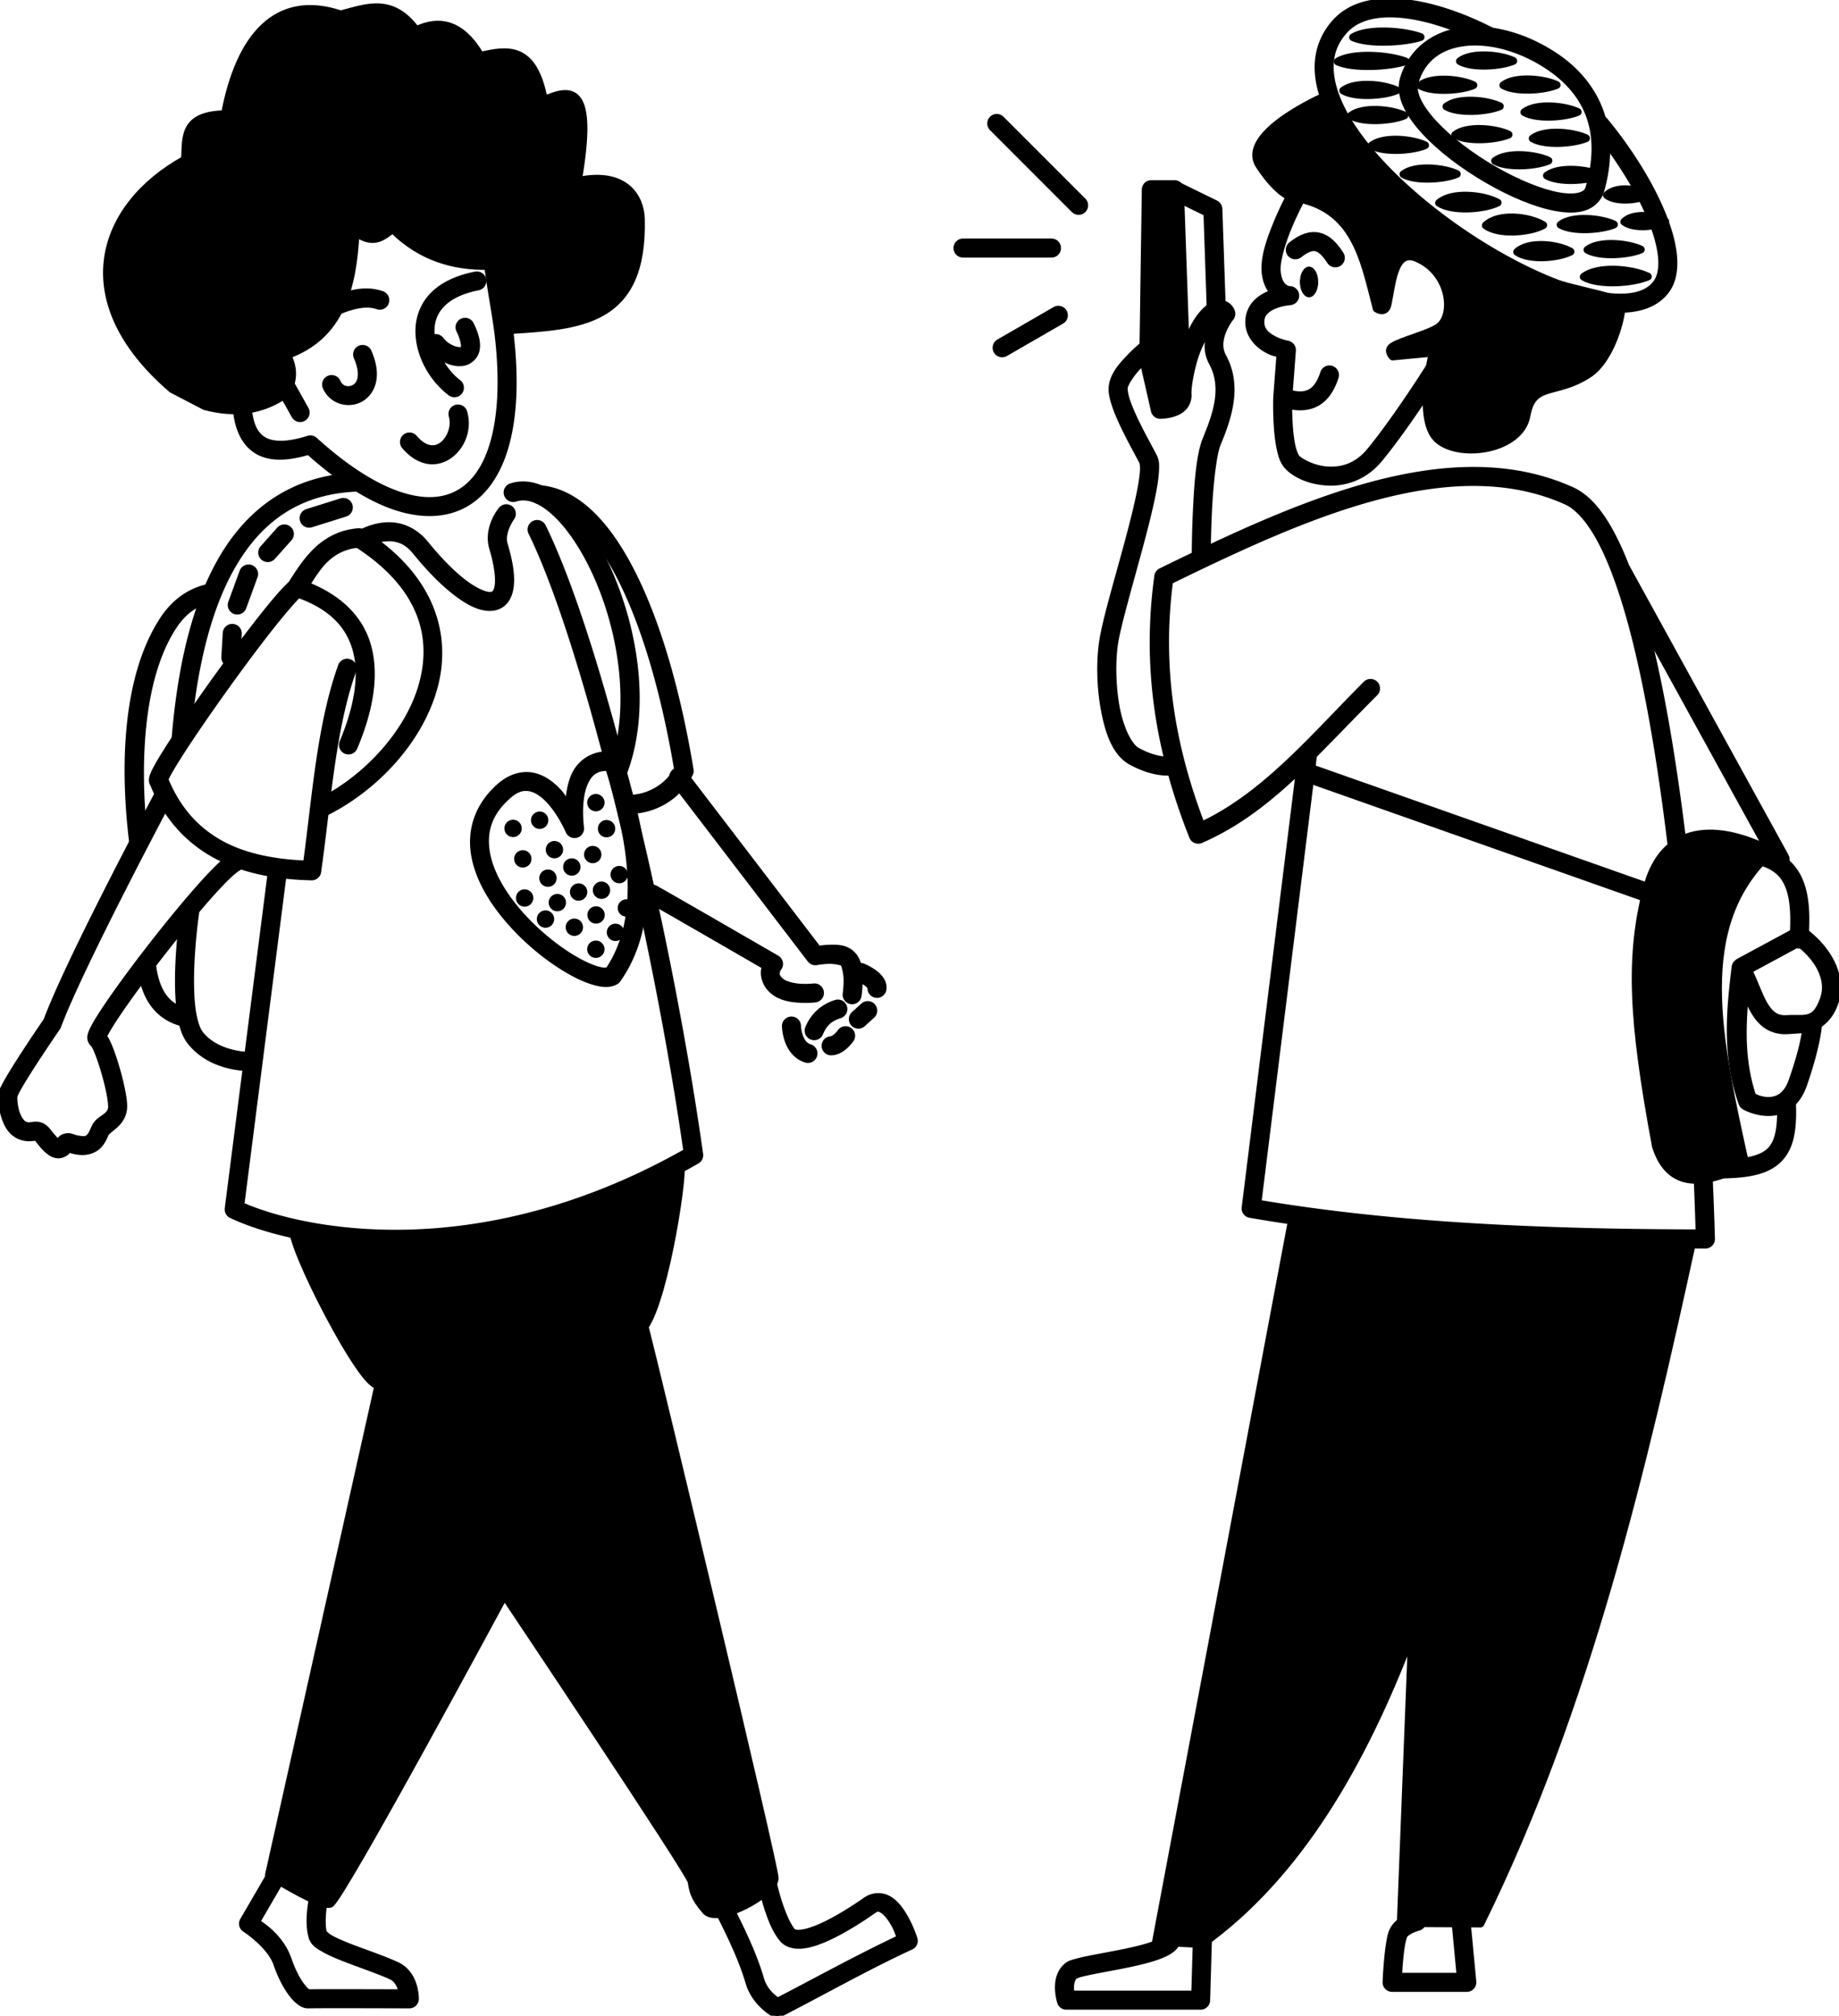 <?xml version="1.0" encoding="UTF-8" standalone="no"?>
<!-- Created with Inkscape (http://www.inkscape.org/) -->

<svg width="100%" height="100%"
    viewBox="0 0 639.692 701.005"
    version="1.1" id="svg5"
    xml:space="preserve"
    xmlns="http://www.w3.org/2000/svg"
    xmlns:svg="http://www.w3.org/2000/svg">
    <defs id="defs2" />
    <g id="layer1"
        transform="translate(-1556.18,-2587.044)">
        <g id="notion-traveler-vlogging"
            transform="matrix(2,0,0,2,-394.087,-88.124)"
            style="stroke-width:0.5">
            <title id="title94602">
                notion-traveler-vlogging
            </title>
            <g id="g41367"
                transform="matrix(1.265,0,0,1.265,695.853,591.692)"
                style="stroke-width:0.5">
                <path
                    d="m 246.202,611.568 c 0.185,-2.877 -0.426,-6.141 5.49,-6.235 1.988,-10.633 7.121,-16.68 15.933,-13.724 3.593,-0.941 7.03,-2.367 10.367,2.165 3.206,-1.518 6.21,-0.936 8.842,3.526 3.693,-0.844 7.33,-1.484 8.721,6.091 3.895,-1.741 6.939,-1.951 4.68,11.103 6.579,-1.385 8.594,2.389 8.665,5.225 0.357,14.29 -8.371,14.688 -18.238,15.317 l -2.547,-8.838 c -4.938,0.128 -9.479,-1.203 -13.338,-5.036 -1.347,0.893 -2.463,2.264 -5.105,0.46 -0.389,7.537 -2.049,14.18 -9.403,16.825 1.001,1.92 0.866,3.706 -0.213,5.38 -3.286,2.312 -7.018,2.743 -11.111,1.649 l -4.503,-2.339 c -14.288,-12.239 -9.852,-25.17 1.761,-31.569 z"
                    id="path41167"
                    stroke-width="1.058"
                    stroke-linecap="round"
                    stroke-linejoin="round"
                    stroke="black" />
                <path
                    d="m 288.504,624.906 a 1.058,1.058 0 0 0 -0.918,1.182 c 0.473,3.731 1.175,7.103 1.5,10.053 0.645,5.846 0.372,10.598 -0.611,14.135 -0.983,3.537 -2.637,5.82 -4.754,6.99 -2.117,1.17 -4.808,1.306 -8.127,0.168 -3.319,-1.138 -7.203,-3.574 -11.436,-7.422 a 1.058,1.058 0 0 0 -1.035,-0.225 c -2.592,0.827 -4.578,0.888 -5.797,0.281 -1.219,-0.607 -2.032,-1.901 -2.203,-4.689 a 1.058,1.058 0 0 0 -1.121,-0.99 1.058,1.058 0 0 0 -0.992,1.121 c 0.196,3.2 1.355,5.448 3.375,6.453 1.87,0.93 4.203,0.706 6.789,-0.041 4.207,3.751 8.151,6.285 11.732,7.514 3.71,1.273 7.107,1.193 9.838,-0.316 2.731,-1.51 4.684,-4.371 5.77,-8.277 1.086,-3.906 1.343,-8.898 0.678,-14.932 -0.342,-3.102 -1.046,-6.46 -1.506,-10.088 a 1.058,1.058 0 0 0 -1.182,-0.916 z"
                    id="path41169"
                    stroke-width="0.5"
                    stroke-linecap="round"
                    stroke-linejoin="round"
                    stroke="black" />
                <path
                    d="m 286.131,627.219 c -2.769,0.542 -4.773,1.59 -6.088,3 -1.315,1.41 -1.888,3.159 -1.9,4.875 -0.025,3.432 1.956,6.788 4.471,8.684 a 1.058,1.058 0 0 0 1.482,-0.207 1.058,1.058 0 0 0 -0.209,-1.482 c -1.945,-1.466 -3.646,-4.425 -3.627,-6.979 0.009,-1.277 0.39,-2.437 1.33,-3.445 0.94,-1.008 2.492,-1.886 4.947,-2.367 a 1.058,1.058 0 0 0 0.836,-1.242 1.058,1.058 0 0 0 -1.242,-0.836 z"
                    id="path41171"
                    stroke-width="0.5"
                    stroke-linecap="round"
                    stroke-linejoin="round"
                    stroke="black" />
                <path
                    d="m 271.064,629.535 c -2.297,0.021 -4.638,1.104 -6.893,2.229 a 1.058,1.058 0 0 0 -0.475,1.42 1.058,1.058 0 0 0 1.42,0.475 c 2.923,-1.458 5.581,-2.446 7.518,-1.758 a 1.058,1.058 0 0 0 1.352,-0.643 1.058,1.058 0 0 0 -0.643,-1.352 c -0.752,-0.267 -1.514,-0.378 -2.279,-0.371 z"
                    id="path41173"
                    stroke-width="0.5"
                    stroke-linecap="round"
                    stroke-linejoin="round"
                    stroke="black" />
                <path
                    d="m 270.209,637.391 a 1.058,1.058 0 0 0 -0.545,1.395 c 0.565,1.293 0.632,2.234 0.506,2.85 -0.126,0.615 -0.413,0.938 -0.764,1.135 -0.701,0.394 -1.667,0.226 -2.064,-0.691 a 1.058,1.058 0 0 0 -1.391,-0.551 1.058,1.058 0 0 0 -0.551,1.393 c 0.883,2.038 3.305,2.673 5.043,1.695 0.869,-0.489 1.563,-1.395 1.801,-2.557 0.238,-1.161 0.05,-2.543 -0.641,-4.123 a 1.058,1.058 0 0 0 -1.395,-0.545 z"
                    id="path41175"
                    stroke-width="0.5"
                    stroke-linecap="round"
                    stroke-linejoin="round"
                    stroke="black" />
                <path
                    d="m 284.252,633.68 a 1.058,1.058 0 0 0 -0.486,1.416 c 0.593,1.211 0.673,1.986 0.623,2.262 -0.05,0.275 9.8e-4,0.191 -0.23,0.232 -0.231,0.042 -0.75,-0.025 -1.27,-0.271 -0.52,-0.246 -1.037,-0.65 -1.369,-1.09 a 1.058,1.058 0 0 0 -1.482,-0.207 1.058,1.058 0 0 0 -0.207,1.482 c 0.576,0.764 1.34,1.341 2.152,1.727 0.812,0.385 1.675,0.6 2.551,0.441 0.876,-0.158 1.757,-0.924 1.939,-1.939 0.182,-1.015 -0.105,-2.139 -0.805,-3.568 a 1.058,1.058 0 0 0 -1.416,-0.484 z"
                    id="path41177"
                    stroke-width="0.5"
                    stroke-linecap="round"
                    stroke-linejoin="round"
                    stroke="black" />
                <path
                    d="m 283.443,645.533 a 1.058,1.058 0 0 0 -0.715,1.316 c 0.396,1.334 -0.225,2.999 -1.193,3.758 -0.484,0.379 -0.996,0.545 -1.572,0.465 -0.576,-0.08 -1.287,-0.427 -2.084,-1.361 a 1.058,1.058 0 0 0 -1.492,-0.117 1.058,1.058 0 0 0 -0.117,1.492 c 1.042,1.22 2.216,1.919 3.402,2.084 1.186,0.165 2.313,-0.225 3.17,-0.896 1.714,-1.343 2.589,-3.759 1.916,-6.027 a 1.058,1.058 0 0 0 -1.314,-0.713 z"
                    id="path41179"
                    stroke-width="0.5"
                    stroke-linecap="round"
                    stroke-linejoin="round"
                    stroke="black" />
                <path
                    d="m 259.223,641.316 a 1.058,1.058 0 0 0 -0.406,1.439 l 2.299,4.107 a 1.058,1.058 0 0 0 1.439,0.406 1.058,1.058 0 0 0 0.406,-1.439 l -2.299,-4.107 a 1.058,1.058 0 0 0 -1.439,-0.406 z"
                    id="path41181"
                    stroke-width="0.5"
                    stroke-linecap="round"
                    stroke-linejoin="round"
                    stroke="black" />
                <path
                    d="m 291.047,659.432 a 1.058,1.058 0 0 0 -1.486,0.172 c 0,0 -2.135,2.507 -1.266,5.422 0.77,2.584 0.904,4.399 0.705,5.316 -0.099,0.459 -0.25,0.663 -0.373,0.764 -0.123,0.1 -0.267,0.163 -0.604,0.143 -0.673,-0.04 -1.972,-0.597 -3.488,-1.777 -1.516,-1.18 -3.275,-2.938 -5.109,-5.201 -1.471,-1.815 -3.315,-2.547 -4.975,-2.596 -1.66,-0.048 -3.123,0.505 -4.17,1.031 a 1.058,1.058 0 0 0 -0.471,1.42 1.058,1.058 0 0 0 1.422,0.471 c 0.856,-0.43 2.018,-0.838 3.156,-0.805 1.139,0.033 2.267,0.422 3.393,1.811 1.913,2.36 3.762,4.224 5.453,5.541 1.692,1.317 3.199,2.132 4.664,2.219 0.733,0.043 1.491,-0.143 2.07,-0.617 0.579,-0.474 0.93,-1.171 1.1,-1.955 0.339,-1.569 0.076,-3.608 -0.746,-6.367 -0.472,-1.584 0.898,-3.504 0.898,-3.504 a 1.058,1.058 0 0 0 -0.174,-1.486 z"
                    id="path41183"
                    stroke-width="0.5"
                    stroke-linecap="round"
                    stroke-linejoin="round"
                    stroke="black" />
                <path
                    d="m 270.035,662.5 c -2.484,0.194 -4.398,1.267 -5.861,2.662 -1.464,1.395 -2.524,3.091 -3.518,4.652 a 1.058,1.058 0 0 0 0.564,1.574 c 4.614,1.509 7.171,3.967 8.203,7.299 1.032,3.332 0.485,7.711 -1.711,12.938 a 1.058,1.058 0 0 0 0.566,1.385 1.058,1.058 0 0 0 1.385,-0.566 c 2.309,-5.496 3.029,-10.36 1.783,-14.383 -1.127,-3.639 -3.987,-6.388 -8.252,-8.115 0.768,-1.171 1.518,-2.374 2.439,-3.252 1.133,-1.081 2.456,-1.787 4.254,-2.002 8.903,5.791 10.546,12.702 8.678,19.174 -1.894,6.56 -7.676,12.635 -13.721,15.676 a 1.058,1.058 0 0 0 -0.469,1.422 1.058,1.058 0 0 0 1.42,0.469 c 6.559,-3.3 12.692,-9.67 14.803,-16.98 2.111,-7.311 -0.114,-15.589 -9.916,-21.791 A 1.058,1.058 0 0 0 270.035,662.5 Z"
                    id="path41185"
                    stroke-width="0.5"
                    stroke-linecap="round"
                    stroke-linejoin="round"
                    stroke="black" />
                <path
                    d="m 261.494,669.471 a 1.058,1.058 0 0 0 -0.766,0.268 c -1.145,1.019 -2.834,3.054 -4.863,5.658 -2.029,2.604 -4.344,5.74 -6.51,8.787 -2.165,3.048 -4.181,6.005 -5.615,8.264 -0.717,1.129 -1.287,2.078 -1.672,2.807 -0.192,0.364 -0.338,0.665 -0.441,0.959 -0.052,0.147 -0.099,0.285 -0.119,0.496 -0.02,0.211 -0.058,0.643 0.389,1.029 l -0.289,-0.406 c 1.831,4.575 4.783,7.845 8.557,9.936 3.774,2.091 8.333,3.02 13.445,3.129 a 1.058,1.058 0 0 0 1.07,-0.91 c 1.352,-9.582 1.976,-19.685 4.824,-27.639 a 1.058,1.058 0 0 0 -0.641,-1.352 1.058,1.058 0 0 0 -1.354,0.639 c -2.898,8.094 -3.555,17.862 -4.797,27.039 -4.456,-0.199 -8.384,-1.019 -11.523,-2.758 -3.304,-1.83 -5.828,-4.598 -7.502,-8.637 0.054,-0.131 0.119,-0.286 0.252,-0.537 0.334,-0.632 0.887,-1.557 1.588,-2.66 1.402,-2.207 3.405,-5.146 5.555,-8.172 2.15,-3.026 4.451,-6.143 6.453,-8.713 2.003,-2.57 3.761,-4.631 4.602,-5.379 a 1.058,1.058 0 0 0 0.086,-1.494 1.058,1.058 0 0 0 -0.729,-0.354 z"
                    id="path41187"
                    stroke-width="0.5"
                    stroke-linecap="round"
                    stroke-linejoin="round"
                    stroke="black" />
                <path
                    d="m 294.154,661.473 a 1.058,1.058 0 0 0 -0.484,1.416 c 7.652,15.625 17.1,55.544 21.305,84.943 -14.35,8.112 -27.689,10.871 -38.447,11.084 -10.406,0.206 -18.314,-1.937 -22.398,-3.727 l 5.809,-45.406 a 1.058,1.058 0 0 0 -0.916,-1.184 1.058,1.058 0 0 0 -1.184,0.916 l -5.914,46.227 a 1.058,1.058 0 0 0 0.598,1.09 c 4.28,2.027 12.801,4.422 24.049,4.199 11.247,-0.223 25.19,-3.096 40.107,-11.684 a 1.058,1.058 0 0 0 0.52,-1.064 c -4.178,-29.638 -13.594,-69.921 -21.627,-86.324 a 1.058,1.058 0 0 0 -1.416,-0.486 z"
                    id="path41189"
                    stroke-width="0.5"
                    stroke-linecap="round"
                    stroke-linejoin="round"
                    stroke="black" />
                <path
                    d="m 305.273,693.248 c -1.908,-0.333 -3.954,0.288 -5.209,2.059 -0.772,1.089 -1.147,2.675 -1.312,4.521 -0.346,-0.492 -0.57,-0.952 -1.006,-1.424 -0.96,-1.041 -2.16,-1.989 -3.658,-2.303 -1.498,-0.314 -3.218,0.135 -4.789,1.535 -3.146,2.803 -4.075,6.297 -3.484,9.623 0.591,3.326 2.559,6.509 4.986,9.262 2.428,2.753 5.331,5.074 7.947,6.604 1.308,0.765 2.541,1.334 3.652,1.65 1.111,0.317 2.14,0.456 3.084,-0.049 a 1.058,1.058 0 0 0 0.365,-0.322 c 6.107,-8.659 3.412,-20.513 0.25,-30.436 a 1.058,1.058 0 0 0 -0.826,-0.721 z m -0.982,2.117 c 2.952,9.46 5.001,20.03 0.018,27.48 -0.169,0.041 -0.571,0.108 -1.328,-0.107 -0.858,-0.245 -1.966,-0.739 -3.164,-1.439 -2.396,-1.401 -5.166,-3.613 -7.428,-6.178 -2.262,-2.565 -4.003,-5.486 -4.49,-8.23 -0.488,-2.744 0.133,-5.289 2.809,-7.674 1.206,-1.075 2.094,-1.224 2.947,-1.045 0.854,0.179 1.75,0.815 2.537,1.668 1.575,1.707 2.602,4.098 2.602,4.098 a 1.058,1.058 0 0 0 2.027,-0.523 c -0.384,-3.561 0.167,-5.751 0.971,-6.885 0.661,-0.933 1.511,-1.192 2.5,-1.164 z"
                    id="path41191"
                    stroke-width="0.5"
                    stroke-linecap="round"
                    stroke-linejoin="round"
                    stroke="black" />
                <path
                    d="m 269.449,654.865 c -8.572,0.429 -14.539,4.937 -18.371,11.559 -3.832,6.622 -5.668,15.329 -6.443,24.533 a 1.058,1.058 0 0 0 0.965,1.145 1.058,1.058 0 0 0 1.145,-0.967 c 0.761,-9.033 2.593,-17.475 6.166,-23.65 3.573,-6.175 8.746,-10.11 16.645,-10.506 a 1.058,1.058 0 0 0 1.004,-1.109 1.058,1.058 0 0 0 -1.109,-1.004 z"
                    id="path41193"
                    stroke-width="0.5"
                    stroke-linecap="round"
                    stroke-linejoin="round"
                    stroke="black" />
                <path
                    d="m 249.477,670.137 c -2.871,0.6 -5.005,2.306 -6.533,4.678 -5.685,8.823 -5.153,22.51 -4.168,30.539 a 1.058,1.058 0 0 0 1.18,0.922 1.058,1.058 0 0 0 0.922,-1.18 c -0.959,-7.811 -1.249,-21.228 3.846,-29.135 1.307,-2.029 2.871,-3.268 5.188,-3.752 a 1.058,1.058 0 0 0 0.82,-1.252 1.058,1.058 0 0 0 -1.254,-0.82 z"
                    id="path41195"
                    stroke-width="0.5"
                    stroke-linecap="round"
                    stroke-linejoin="round"
                    stroke="black" />
                <path
                    d="m 243.625,698.439 a 1.058,1.058 0 0 0 -1.434,0.434 c -1.43,2.667 -12.205,22.975 -15.182,30.982 -0.051,0.074 -1.464,2.121 -2.947,4.395 -0.755,1.157 -1.514,2.353 -2.104,3.352 -0.295,0.499 -0.547,0.948 -0.74,1.334 -0.193,0.386 -0.348,0.609 -0.404,1.121 -0.09,0.82 0.013,1.873 0.34,2.963 0.326,1.089 0.865,2.255 2.033,2.859 0.989,0.512 1.94,0.376 2.328,0.326 0.194,-0.025 0.226,-0.012 0.195,-0.021 -0.031,-0.009 -0.026,-0.042 0.109,0.131 0.452,0.58 0.957,1.262 1.631,1.771 0.337,0.255 0.743,0.498 1.299,0.523 0.555,0.026 1.161,-0.286 1.512,-0.717 0.045,-0.056 0.02,-0.028 0.057,-0.07 0.202,0.077 0.467,0.205 1.295,0.307 1.23,0.151 2.279,-0.284 2.881,-0.924 0.602,-0.64 0.841,-1.353 1.027,-1.764 -0.009,0.019 0.401,-0.34 1.018,-0.848 0.617,-0.508 1.383,-1.378 1.461,-2.637 0.044,-0.718 -0.086,-1.546 -0.283,-2.531 -0.198,-0.986 -0.477,-2.088 -0.789,-3.145 -0.312,-1.057 -0.655,-2.065 -0.99,-2.871 -0.167,-0.403 -0.33,-0.754 -0.506,-1.059 -0.043,-0.074 -0.155,-0.139 -0.195,-0.211 0.046,-0.111 0.071,-0.187 0.17,-0.375 0.316,-0.6 0.875,-1.501 1.594,-2.572 1.437,-2.142 3.523,-4.987 5.748,-7.861 2.225,-2.874 4.592,-5.784 6.594,-8.061 1.001,-1.138 1.912,-2.12 2.656,-2.852 0.744,-0.732 1.389,-1.223 1.543,-1.301 a 1.058,1.058 0 0 0 0.471,-1.422 1.058,1.058 0 0 0 -1.422,-0.469 c -0.669,0.337 -1.271,0.893 -2.074,1.682 -0.803,0.789 -1.739,1.802 -2.762,2.965 -2.046,2.326 -4.433,5.258 -6.68,8.16 -2.247,2.903 -4.351,5.771 -5.832,7.979 -0.741,1.104 -1.325,2.036 -1.709,2.766 -0.192,0.365 -0.336,0.667 -0.432,0.996 -0.048,0.164 -0.095,0.333 -0.078,0.602 0.017,0.269 0.204,0.768 0.629,0.99 -0.317,-0.166 -0.153,-0.126 -0.053,0.047 0.101,0.173 0.238,0.46 0.383,0.809 0.29,0.698 0.618,1.656 0.914,2.658 0.296,1.003 0.563,2.056 0.744,2.961 0.182,0.905 0.263,1.705 0.246,1.984 -0.034,0.546 -0.25,0.768 -0.693,1.133 -0.444,0.365 -1.172,0.66 -1.602,1.607 -0.235,0.518 -0.426,0.962 -0.639,1.188 -0.212,0.226 -0.361,0.364 -1.082,0.275 -0.862,-0.106 -0.91,-0.228 -1.469,-0.361 -0.28,-0.067 -0.912,0.036 -1.191,0.254 -0.218,0.169 -0.324,0.324 -0.459,0.494 -0.022,-0.013 0.005,0.004 -0.023,-0.018 -0.297,-0.225 -0.791,-0.811 -1.238,-1.385 -0.315,-0.404 -0.722,-0.721 -1.166,-0.855 -0.444,-0.134 -0.825,-0.086 -1.08,-0.053 -0.51,0.066 -0.6,0.143 -1.084,-0.107 -0.304,-0.157 -0.737,-0.78 -0.979,-1.586 -0.241,-0.806 -0.304,-1.755 -0.264,-2.125 -0.024,0.215 0.037,-0.092 0.193,-0.404 0.156,-0.312 0.39,-0.731 0.67,-1.205 0.56,-0.949 1.309,-2.127 2.055,-3.27 1.491,-2.285 2.969,-4.428 2.969,-4.428 a 1.058,1.058 0 0 0 0.123,-0.236 c 2.724,-7.412 13.719,-28.241 15.129,-30.871 a 1.058,1.058 0 0 0 -0.432,-1.434 z"
                    id="path41197"
                    stroke-width="0.5"
                    stroke-linecap="round"
                    stroke-linejoin="round"
                    stroke="black" />
                <path
                    d="m 246.99,714.055 a 1.058,1.058 0 0 0 -1.199,0.895 c 0,0 -0.507,3.462 -0.662,7.385 -0.077,1.961 -0.07,4.04 0.143,5.902 0.213,1.862 0.574,3.514 1.512,4.703 3.176,4.025 8.738,3.674 8.738,3.674 a 1.058,1.058 0 0 0 1.008,-1.107 1.058,1.058 0 0 0 -1.107,-1.008 c 0,0 -4.61,0.128 -6.977,-2.871 -0.448,-0.568 -0.878,-1.942 -1.07,-3.631 -0.193,-1.689 -0.206,-3.685 -0.131,-5.58 0.15,-3.79 0.641,-7.162 0.641,-7.162 a 1.058,1.058 0 0 0 -0.895,-1.199 z"
                    id="path41199"
                    stroke-width="0.5"
                    stroke-linecap="round"
                    stroke-linejoin="round"
                    stroke="black" />
                <path
                    d="m 240.777,721.021 a 1.058,1.058 0 0 0 -0.941,1.164 c 0.216,2.032 0.718,3.816 1.654,5.254 0.936,1.438 2.338,2.493 4.115,2.971 a 1.058,1.058 0 0 0 1.297,-0.748 1.058,1.058 0 0 0 -0.748,-1.297 c -1.318,-0.354 -2.207,-1.03 -2.891,-2.08 -0.684,-1.05 -1.13,-2.508 -1.322,-4.322 a 1.058,1.058 0 0 0 -1.164,-0.941 z"
                    id="path41201"
                    stroke-width="0.5"
                    stroke-linecap="round"
                    stroke-linejoin="round"
                    stroke="black" />
                <path
                    d="m 252.77,675.65 a 1.058,1.058 0 0 0 -1.119,0.994 l -0.195,3.309 a 1.058,1.058 0 0 0 0.994,1.119 1.058,1.058 0 0 0 1.119,-0.994 l 0.195,-3.309 a 1.058,1.058 0 0 0 -0.994,-1.119 z"
                    id="path41203"
                    stroke-width="0.5"
                    stroke-linecap="round"
                    stroke-linejoin="round"
                    stroke="black" />
                <path
                    d="m 255.316,667.549 a 1.058,1.058 0 0 0 -1.357,0.631 l -1.557,4.26 a 1.058,1.058 0 0 0 0.631,1.357 1.058,1.058 0 0 0 1.357,-0.631 l 1.557,-4.26 a 1.058,1.058 0 0 0 -0.631,-1.357 z"
                    id="path41205"
                    stroke-width="0.5"
                    stroke-linecap="round"
                    stroke-linejoin="round"
                    stroke="black" />
                <path
                    d="m 259.812,661.977 a 1.058,1.058 0 0 0 -0.73,0.352 l -2.281,2.559 a 1.058,1.058 0 0 0 0.084,1.494 1.058,1.058 0 0 0 1.494,-0.086 l 2.283,-2.557 a 1.058,1.058 0 0 0 -0.086,-1.494 1.058,1.058 0 0 0 -0.764,-0.268 z"
                    id="path41207"
                    stroke-width="0.5"
                    stroke-linecap="round"
                    stroke-linejoin="round"
                    stroke="black" />
                <path
                    d="m 267.66,658.385 -4.699,1.473 a 1.058,1.058 0 0 0 -0.691,1.326 1.058,1.058 0 0 0 1.326,0.693 l 4.697,-1.473 a 1.058,1.058 0 0 0 0.693,-1.326 1.058,1.058 0 0 0 -1.326,-0.693 z"
                    id="path41209"
                    stroke-width="0.5"
                    stroke-linecap="round"
                    stroke-linejoin="round"
                    stroke="black" />
                <path
                    d="m 292.996,656.072 c -0.666,-0.036 -1.334,0.043 -1.994,0.258 a 1.058,1.058 0 0 0 -0.68,1.334 1.058,1.058 0 0 0 1.334,0.68 c 1.632,-0.53 3.555,0.218 5.621,2.242 2.067,2.024 4.11,5.24 5.713,9.047 3.205,7.614 4.632,17.575 1.889,25.193 a 1.058,1.058 0 0 0 0.637,1.355 1.058,1.058 0 0 0 1.354,-0.637 c 3.016,-8.377 1.443,-18.728 -1.928,-26.734 -1.685,-4.003 -3.822,-7.423 -6.184,-9.736 -1.771,-1.735 -3.762,-2.893 -5.762,-3.002 z"
                    id="path41211"
                    stroke-width="0.5"
                    stroke-linecap="round"
                    stroke-linejoin="round"
                    stroke="black" />
                <path
                    d="m 295.109,656.592 a 1.058,1.058 0 0 0 -1.154,0.951 1.058,1.058 0 0 0 0.949,1.156 c 4.204,0.41 8.168,4.564 11.447,11.32 3.233,6.66 5.734,15.697 7.355,25.365 -1.622,2.797 -4.551,3.854 -6.633,3.748 a 1.058,1.058 0 0 0 -1.111,1.004 1.058,1.058 0 0 0 1.004,1.111 c 2.955,0.15 6.811,-1.313 8.811,-5.145 a 1.058,1.058 0 0 0 0.107,-0.662 c -1.642,-9.968 -4.209,-19.301 -7.629,-26.346 -3.42,-7.045 -7.744,-11.977 -13.146,-12.504 z"
                    id="path41213"
                    stroke-width="0.5"
                    stroke-linecap="round"
                    stroke-linejoin="round"
                    stroke="black" />
                <path
                    d="m 314.229,695.396 a 1.058,1.058 0 0 0 -0.783,0.207 1.058,1.058 0 0 0 -0.197,1.484 l 18.787,24.564 a 1.058,1.058 0 0 0 1.037,0.398 c 0,0 0.772,-0.144 1.648,-0.172 0.876,-0.028 1.789,0.23 1.844,0.283 0.124,0.119 0.438,1.164 0.445,2.166 0.008,1.002 -0.121,1.887 -0.121,1.887 a 1.058,1.058 0 0 0 0.891,1.203 1.058,1.058 0 0 0 1.201,-0.891 c 0,0 0.156,-1.021 0.146,-2.215 -0.009,-1.194 -0.015,-2.637 -1.096,-3.676 -1.012,-0.973 -2.309,-0.909 -3.377,-0.875 -0.701,0.022 -0.944,0.083 -1.295,0.137 l -18.432,-24.096 a 1.058,1.058 0 0 0 -0.699,-0.406 z"
                    id="path41215"
                    stroke-width="0.5"
                    stroke-linecap="round"
                    stroke-linejoin="round"
                    stroke="black" />
                <path
                    d="m 310.838,711.559 a 1.058,1.058 0 0 0 -1.4,0.533 1.058,1.058 0 0 0 0.533,1.398 c -0.131,-0.059 0.041,0.022 0.18,0.1 0.139,0.077 0.336,0.189 0.578,0.326 0.485,0.275 1.156,0.658 1.949,1.113 1.587,0.91 3.663,2.106 5.725,3.295 3.722,2.147 6.714,3.876 7.395,4.27 -0.047,0.136 -0.089,0.106 -0.119,0.264 -0.159,0.834 0.075,2.047 1.09,3.002 1.127,1.061 2.652,1.281 3.877,1.361 1.225,0.08 2.232,-0.045 2.232,-0.045 a 1.058,1.058 0 0 0 0.922,-1.18 1.058,1.058 0 0 0 -1.18,-0.922 c 0,0 -0.829,0.101 -1.836,0.035 -1.007,-0.066 -2.111,-0.364 -2.564,-0.791 -0.566,-0.533 -0.514,-0.795 -0.463,-1.064 0.051,-0.269 0.184,-0.439 0.184,-0.439 a 1.058,1.058 0 0 0 -0.285,-1.592 c 0,0 -4.068,-2.353 -8.193,-4.732 -2.063,-1.19 -4.141,-2.385 -5.73,-3.297 -0.795,-0.456 -1.467,-0.841 -1.957,-1.119 -0.245,-0.139 -0.445,-0.251 -0.594,-0.334 -0.148,-0.083 -0.155,-0.098 -0.342,-0.182 z"
                    id="path41217"
                    stroke-width="0.5"
                    stroke-linecap="round"
                    stroke-linejoin="round"
                    stroke="black" />
                <path
                    d="m 329.57,729.617 a 1.058,1.058 0 0 0 -1.035,1.082 c 0,0 0.013,0.92 0.363,1.951 0.35,1.031 1.122,2.343 2.656,2.805 a 1.058,1.058 0 0 0 1.318,-0.709 1.058,1.058 0 0 0 -0.707,-1.318 c -0.666,-0.2 -1.03,-0.771 -1.264,-1.457 -0.233,-0.686 -0.252,-1.318 -0.252,-1.318 a 1.058,1.058 0 0 0 -1.08,-1.035 z"
                    id="path41219"
                    stroke-width="0.5"
                    stroke-linecap="round"
                    stroke-linejoin="round"
                    stroke="black" />
                <path
                    d="m 337.631,731.129 a 1.058,1.058 0 0 0 -1.471,0.283 c 0,0 -0.165,0.241 -0.436,0.496 -0.271,0.255 -0.604,0.423 -0.732,0.43 a 1.058,1.058 0 0 0 -1.002,1.111 1.058,1.058 0 0 0 1.111,1.002 c 0.96,-0.05 1.621,-0.576 2.074,-1.002 0.453,-0.426 0.738,-0.852 0.738,-0.852 a 1.058,1.058 0 0 0 -0.283,-1.469 z"
                    id="path41221"
                    stroke-width="0.5"
                    stroke-linecap="round"
                    stroke-linejoin="round"
                    stroke="black" />
                <path
                    d="m 340.131,727.5 a 1.058,1.058 0 0 0 -0.764,0.273 l -1.287,1.17 a 1.058,1.058 0 0 0 -0.072,1.494 1.058,1.058 0 0 0 1.496,0.072 l 1.287,-1.17 a 1.058,1.058 0 0 0 0.072,-1.494 1.058,1.058 0 0 0 -0.732,-0.346 z"
                    id="path41223"
                    stroke-width="0.5"
                    stroke-linecap="round"
                    stroke-linejoin="round"
                    stroke="black" />
                <path
                    d="m 339.469,722.322 a 1.058,1.058 0 0 0 -1.377,0.584 1.058,1.058 0 0 0 0.586,1.379 c 0,0 0.528,0.217 1.006,0.539 0.239,0.161 0.45,0.349 0.549,0.475 0.099,0.126 0.062,0.121 0.07,0.059 a 1.058,1.058 0 0 0 0.906,1.189 1.058,1.058 0 0 0 1.191,-0.906 c 0.091,-0.668 -0.189,-1.249 -0.502,-1.648 -0.313,-0.399 -0.682,-0.687 -1.033,-0.924 -0.703,-0.474 -1.396,-0.746 -1.396,-0.746 z"
                    id="path41225"
                    stroke-width="0.5"
                    stroke-linecap="round"
                    stroke-linejoin="round"
                    stroke="black" />
                <path
                    d="m 335.652,727.332 c -1.691,0.531 -3.154,1.71 -3.916,3.586 a 1.058,1.058 0 0 0 0.582,1.379 1.058,1.058 0 0 0 1.379,-0.582 c 0.543,-1.337 1.363,-1.978 2.59,-2.363 a 1.058,1.058 0 0 0 0.693,-1.328 1.058,1.058 0 0 0 -1.328,-0.691 z"
                    id="path41227"
                    stroke-width="0.5"
                    stroke-linecap="round"
                    stroke-linejoin="round"
                    stroke="black" />
                <path
                    d="m 261.109,758.48 c -0.731,1.987 9.898,22.7 11.711,21.448 l -15.077,67.435 c 0,0 7.053,4.426 8.417,3.976 1.364,-0.45 23.958,-42.403 23.958,-42.403 0,0 25.511,38.078 25.729,39.326 0.218,1.248 0.29,2.104 1.944,4.02 1.654,1.916 9.548,-2.323 9.505,-4.484 -0.036,-1.852 -16.56,-70.802 -17.878,-75.808 2.926,-4.229 5.577,-22.197 4.861,-22.348 l -19.053,7.56 -21.796,3.236 z"
                    id="path41229"
                    stroke-width="1.058"
                    stroke-linecap="round"
                    stroke-linejoin="round"
                    stroke="black" />
                <path
                    d="m 259.557,846.146 a 1.058,1.058 0 0 0 -1.447,0.383 l -4.078,7.002 a 1.058,1.058 0 0 0 0.367,1.438 c 0,0 3.38,2.208 4.232,4.705 0.553,1.621 1.256,2.98 1.986,3.98 0.365,0.5 0.734,0.913 1.139,1.232 0.405,0.32 0.862,0.603 1.506,0.566 0.072,-0.004 1.148,-0.017 2.486,-0.019 1.338,-0.002 3.04,-10e-4 4.715,0.002 3.349,0.006 6.586,0.019 6.586,0.019 a 1.058,1.058 0 0 0 1.062,-1.064 c 0,0 0.101,-3.517 -2.727,-4.82 -1.906,-0.879 -4.424,-1.705 -6.5,-2.516 -1.038,-0.405 -1.965,-0.808 -2.6,-1.17 -0.634,-0.362 -0.857,-0.757 -0.811,-0.58 -0.261,-0.998 -0.177,-2.58 0.019,-3.859 0.196,-1.279 0.469,-2.246 0.469,-2.246 a 1.058,1.058 0 0 0 -0.73,-1.305 1.058,1.058 0 0 0 -1.307,0.73 c 0,0 -0.308,1.085 -0.525,2.498 -0.217,1.413 -0.379,3.16 0.027,4.717 0.26,0.996 1.002,1.422 1.809,1.883 0.807,0.461 1.798,0.883 2.877,1.305 2.157,0.843 4.671,1.677 6.385,2.467 0.771,0.356 1.11,1.142 1.293,1.84 -0.913,-0.003 -2.615,-0.011 -5.322,-0.016 -1.676,-0.003 -3.381,-0.004 -4.725,-0.002 -1.343,0.002 -2.224,0.002 -2.602,0.023 0.194,-0.011 0.112,0.034 -0.074,-0.113 -0.186,-0.147 -0.456,-0.431 -0.74,-0.82 -0.568,-0.779 -1.202,-1.975 -1.693,-3.416 -0.99,-2.901 -3.26,-4.529 -4.299,-5.209 l 3.602,-6.188 a 1.058,1.058 0 0 0 -0.381,-1.447 z"
                    id="path41231"
                    stroke-width="0.5"
                    stroke-linecap="round"
                    stroke-linejoin="round"
                    stroke="black" />
                <path
                    d="m 325.887,846.732 a 1.058,1.058 0 0 0 -0.834,1.242 c 0,0 0.286,1.452 0.803,3.184 0.516,1.731 1.206,3.736 2.312,5.09 0.745,0.911 1.938,1.106 3.027,0.98 1.09,-0.126 2.231,-0.532 3.398,-1.061 2.335,-1.057 4.751,-2.634 6.334,-3.744 0.508,-0.356 0.65,-0.303 1.027,-0.096 0.377,0.207 0.881,0.748 1.303,1.412 0.619,0.974 0.818,1.651 1.018,2.199 -5.702,2.694 -11.283,5.784 -16.559,8.51 -0.51,-0.341 -1.68,-1.201 -2.16,-2.861 -0.712,-2.459 -1.819,-4.964 -2.756,-6.93 -0.468,-0.983 -0.896,-1.831 -1.205,-2.455 -0.155,-0.312 -0.281,-0.571 -0.363,-0.75 -0.083,-0.179 -0.119,-0.411 -0.074,-0.125 a 1.058,1.058 0 0 0 -1.211,-0.881 1.058,1.058 0 0 0 -0.879,1.211 c 0.066,0.417 0.139,0.459 0.24,0.68 0.101,0.22 0.233,0.487 0.391,0.805 0.315,0.635 0.732,1.467 1.189,2.426 0.914,1.918 1.98,4.345 2.635,6.607 0.875,3.025 3.586,4.445 3.586,4.445 a 1.058,1.058 0 0 0 0.988,0.012 c 5.793,-2.972 11.87,-6.421 18,-9.254 a 1.058,1.058 0 0 0 0.564,-1.279 c 0,0 -0.57,-1.847 -1.617,-3.494 -0.523,-0.824 -1.159,-1.634 -2.072,-2.135 -0.914,-0.501 -2.215,-0.511 -3.26,0.221 -1.522,1.067 -3.883,2.592 -5.992,3.547 -1.055,0.477 -2.05,0.804 -2.768,0.887 -0.718,0.083 -0.999,-0.036 -1.146,-0.217 -0.679,-0.831 -1.437,-2.729 -1.922,-4.355 -0.485,-1.626 -0.754,-2.988 -0.754,-2.988 a 1.058,1.058 0 0 0 -1.244,-0.832 z"
                    id="path41233"
                    stroke-width="0.5"
                    stroke-linecap="round"
                    stroke-linejoin="round"
                    stroke="black" />
                <path id="circle41235"
                    d="m 292.442,703.511 a 1.125,1.125 0 0 1 -1.125,1.125 1.125,1.125 0 0 1 -1.125,-1.125 1.125,1.125 0 0 1 1.125,-1.125 1.125,1.125 0 0 1 1.125,1.125 z"
                    stroke-width="0.132"
                    stroke="black" />
                <path id="circle41237"
                    d="m 296.099,702.386 a 1.125,1.125 0 0 1 -1.125,1.125 1.125,1.125 0 0 1 -1.125,-1.125 1.125,1.125 0 0 1 1.125,-1.125 1.125,1.125 0 0 1 1.125,1.125 z"
                    stroke-width="0.132"
                    stroke="black" />
                <path id="circle41239"
                    d="m 293.781,707.694 a 1.125,1.125 0 0 1 -1.125,1.125 1.125,1.125 0 0 1 -1.125,-1.125 1.125,1.125 0 0 1 1.125,-1.125 1.125,1.125 0 0 1 1.125,1.125 z"
                    stroke-width="0.132"
                    stroke="black" />
                <path id="circle41241"
                    d="m 294.031,713.074 a 1.125,1.125 0 0 1 -1.125,1.125 1.125,1.125 0 0 1 -1.125,-1.125 1.125,1.125 0 0 1 1.125,-1.125 1.125,1.125 0 0 1 1.125,1.125 z"
                    stroke-width="0.132"
                    stroke="black" />
                <path id="circle41243"
                    d="m 298.13,706.432 a 1.125,1.125 0 0 1 -1.125,1.125 1.125,1.125 0 0 1 -1.125,-1.125 1.125,1.125 0 0 1 1.125,-1.125 1.125,1.125 0 0 1 1.125,1.125 z"
                    stroke-width="0.132"
                    stroke="black" />
                <path id="circle41245"
                    d="m 297.238,710.35 a 1.125,1.125 0 0 1 -1.125,1.125 1.125,1.125 0 0 1 -1.125,-1.125 1.125,1.125 0 0 1 1.125,-1.125 1.125,1.125 0 0 1 1.125,1.125 z"
                    stroke-width="0.132"
                    stroke="black" />
                <path id="circle41247"
                    d="m 296.901,715.973 a 1.125,1.125 0 0 1 -1.125,1.125 1.125,1.125 0 0 1 -1.125,-1.125 1.125,1.125 0 0 1 1.125,-1.125 1.125,1.125 0 0 1 1.125,1.125 z"
                    stroke-width="0.132"
                    stroke="black" />
                <path id="circle41249"
                    d="m 298.529,713.709 a 1.125,1.125 0 0 1 -1.125,1.125 1.125,1.125 0 0 1 -1.125,-1.125 1.125,1.125 0 0 1 1.125,-1.125 1.125,1.125 0 0 1 1.125,1.125 z"
                    stroke-width="0.132"
                    stroke="black" />
                <path id="circle41251"
                    d="m 300.517,708.815 a 1.125,1.125 0 0 1 -1.125,1.125 1.125,1.125 0 0 1 -1.125,-1.125 1.125,1.125 0 0 1 1.125,-1.125 1.125,1.125 0 0 1 1.125,1.125 z"
                    stroke-width="0.132"
                    stroke="black" />
                <path id="circle41253"
                    d="m 303.826,699.97 a 1.125,1.125 0 0 1 -1.125,1.125 1.125,1.125 0 0 1 -1.125,-1.125 1.125,1.125 0 0 1 1.125,-1.125 1.125,1.125 0 0 1 1.125,1.125 z"
                    stroke-width="0.132"
                    stroke="black" />
                <path id="circle41255"
                    d="m 301.453,712.254 a 1.125,1.125 0 0 1 -1.125,1.125 1.125,1.125 0 0 1 -1.125,-1.125 1.125,1.125 0 0 1 1.125,-1.125 1.125,1.125 0 0 1 1.125,1.125 z"
                    stroke-width="0.132"
                    stroke="black" />
                <path id="circle41257"
                    d="m 303.394,707.103 a 1.125,1.125 0 0 1 -1.125,1.125 1.125,1.125 0 0 1 -1.125,-1.125 1.125,1.125 0 0 1 1.125,-1.125 1.125,1.125 0 0 1 1.125,1.125 z"
                    stroke-width="0.132"
                    stroke="black" />
                <path id="circle41259"
                    d="m 305.295,703.544 a 1.125,1.125 0 0 1 -1.125,1.125 1.125,1.125 0 0 1 -1.125,-1.125 1.125,1.125 0 0 1 1.125,-1.125 1.125,1.125 0 0 1 1.125,1.125 z"
                    stroke-width="0.132"
                    stroke="black" />
                <path id="circle41261"
                    d="m 307.037,709.86 a 1.125,1.125 0 0 1 -1.125,1.125 1.125,1.125 0 0 1 -1.125,-1.125 1.125,1.125 0 0 1 1.125,-1.125 1.125,1.125 0 0 1 1.125,1.125 z"
                    stroke-width="0.132"
                    stroke="black" />
                <path id="circle41263"
                    d="m 304.599,712.007 a 1.125,1.125 0 0 1 -1.125,1.125 1.125,1.125 0 0 1 -1.125,-1.125 1.125,1.125 0 0 1 1.125,-1.125 1.125,1.125 0 0 1 1.125,1.125 z"
                    stroke-width="0.132"
                    stroke="black" />
                <path id="circle41265"
                    d="m 303.851,715.407 a 1.125,1.125 0 0 1 -1.125,1.125 1.125,1.125 0 0 1 -1.125,-1.125 1.125,1.125 0 0 1 1.125,-1.125 1.125,1.125 0 0 1 1.125,1.125 z"
                    stroke-width="0.132"
                    stroke="black" />
                <path id="circle41267"
                    d="m 300.866,717.097 a 1.125,1.125 0 0 1 -1.125,1.125 1.125,1.125 0 0 1 -1.125,-1.125 1.125,1.125 0 0 1 1.125,-1.125 1.125,1.125 0 0 1 1.125,1.125 z"
                    stroke-width="0.132"
                    stroke="black" />
                <path id="circle41269"
                    d="m 303.822,720.119 a 1.125,1.125 0 0 1 -1.125,1.125 1.125,1.125 0 0 1 -1.125,-1.125 1.125,1.125 0 0 1 1.125,-1.125 1.125,1.125 0 0 1 1.125,1.125 z"
                    stroke-width="0.132"
                    stroke="black" />
                <path id="circle41271"
                    d="m 306.518,717.797 a 1.125,1.125 0 0 1 -1.125,1.125 1.125,1.125 0 0 1 -1.125,-1.125 1.125,1.125 0 0 1 1.125,-1.125 1.125,1.125 0 0 1 1.125,1.125 z"
                    stroke-width="0.132"
                    stroke="black" />
                <path id="circle41273"
                    d="m 308.02,714.445 a 1.125,1.125 0 0 1 -1.125,1.125 1.125,1.125 0 0 1 -1.125,-1.125 1.125,1.125 0 0 1 1.125,-1.125 1.125,1.125 0 0 1 1.125,1.125 z"
                    stroke-width="0.132"
                    stroke="black" />
                <path
                    d="m 423.504,654.07 c -4.655,-0.016 -9.454,0.774 -14.289,2.078 -9.671,2.608 -19.541,7.277 -28.895,11.846 a 1.058,1.058 0 0 0 -0.584,0.807 c -1.843,13.238 0.477,24.978 4.795,35.895 a 1.058,1.058 0 0 0 1.404,0.582 c 5.022,-2.164 9.26,-5.506 13.205,-9.234 l -7.396,59.57 a 1.058,1.058 0 0 0 0.869,1.172 c 19.278,3.345 40.602,4.215 62.639,4.223 a 1.058,1.058 0 0 0 1.059,-1.084 c 0,0 -0.585,-23.72 -3.229,-48.389 -1.322,-12.335 -3.154,-24.905 -5.705,-34.918 -1.275,-5.006 -2.727,-9.373 -4.416,-12.779 -1.689,-3.407 -3.599,-5.912 -6.033,-7.01 -4.257,-1.919 -8.769,-2.742 -13.424,-2.758 z m -0.029,2.115 c 4.409,0.013 8.631,0.79 12.584,2.572 1.671,0.753 3.424,2.827 5.006,6.02 1.582,3.192 3.009,7.443 4.262,12.361 2.506,9.836 4.337,22.342 5.652,34.621 2.535,23.654 3.128,45.47 3.172,47.119 -21.211,-0.036 -41.675,-0.92 -60.178,-4.039 l 7.611,-61.285 c 2.818,-2.838 5.592,-5.747 8.373,-8.531 a 1.058,1.058 0 0 0 0,-1.496 1.058,1.058 0 0 0 -1.498,0 c -7.2,7.208 -13.745,15.119 -22.354,19.229 -3.873,-10.183 -5.893,-20.972 -4.309,-33.113 9.173,-4.474 18.744,-8.963 27.969,-11.451 4.703,-1.269 9.3,-2.019 13.709,-2.006 z"
                    id="path41275"
                    stroke-width="0.5"
                    stroke-linecap="round"
                    stroke-linejoin="round"
                    stroke="black" />
                <path
                    d="m 400.986,694.895 a 1.058,1.058 0 0 0 -1.35,0.646 1.058,1.058 0 0 0 0.646,1.352 l 46.246,16.305 a 1.058,1.058 0 0 0 1.35,-0.646 1.058,1.058 0 0 0 -0.645,-1.35 z"
                    id="path41277"
                    stroke-width="0.5"
                    stroke-linecap="round"
                    stroke-linejoin="round"
                    stroke="black" />
                <path
                    d="m 448.441,747.22 c -3.312,-17.688 -3.583,-26.154 -1.293,-35.309 2.29,-9.155 9.834,-9.095 17.28,-5.274 -11.187,10.169 -7.433,25.904 -3.663,43.128 -4.62,2.273 -10.221,4.051 -12.324,-2.545 z"
                    id="path41279"
                    stroke-width="1.058"
                    stroke-linecap="round"
                    stroke-linejoin="round"
                    stroke="black" />
                <path
                    d="m 463.979,706.514 a 1.058,1.058 0 0 0 -1.355,0.635 1.058,1.058 0 0 0 0.633,1.355 c 1.867,0.677 2.792,1.721 3.357,3.371 0.565,1.65 0.655,3.948 0.453,6.773 a 1.058,1.058 0 0 0 0.98,1.133 1.058,1.058 0 0 0 1.131,-0.98 c 0.21,-2.941 0.168,-5.482 -0.562,-7.613 -0.73,-2.132 -2.263,-3.813 -4.637,-4.674 z"
                    id="path41281"
                    stroke-width="0.5"
                    stroke-linecap="round"
                    stroke-linejoin="round"
                    stroke="black" />
                <path
                    d="m 467.732,717.342 -8.076,4.361 a 1.058,1.058 0 0 0 -0.01,0.014 1.058,1.058 0 0 0 -0.021,0.004 1.058,1.058 0 0 0 -0.012,0.047 1.058,1.058 0 0 0 -0.504,0.74 c -0.72,5.996 -1.365,12.205 0.953,18.842 a 1.058,1.058 0 0 0 0.486,0.576 c 0,0 1.434,0.827 3.246,0.863 0.906,0.018 1.947,-0.174 2.895,-0.809 0.948,-0.634 1.753,-1.689 2.277,-3.197 1.763,-5.067 2.017,-7.761 2.051,-8.158 0.873,-0.606 1.684,-1.48 2.236,-3.016 0.706,-1.964 0.375,-4.002 -0.504,-5.758 -0.879,-1.756 -2.291,-3.281 -3.896,-4.438 a 1.058,1.058 0 0 0 -1.121,-0.072 z m 0.355,2.215 c 1.148,0.927 2.168,2.041 2.77,3.242 0.688,1.374 0.885,2.758 0.404,4.096 -0.642,1.786 -1.236,2.186 -1.92,2.391 -0.684,0.205 -1.689,0.069 -2.924,0.143 -0.814,0.049 -1.317,-0.139 -1.783,-0.492 -0.466,-0.353 -0.889,-0.925 -1.271,-1.658 -0.617,-1.183 -1.172,-2.737 -1.848,-4.174 z m -7.182,7.385 c 0.2,0.475 0.34,0.857 0.58,1.316 0.463,0.888 1.038,1.736 1.871,2.367 0.833,0.631 1.934,0.991 3.186,0.916 0.6,-0.036 1.439,-0.1 2.225,-0.148 -0.163,1.119 -0.525,3.035 -1.799,6.695 -0.409,1.175 -0.935,1.785 -1.457,2.135 -0.522,0.35 -1.089,0.463 -1.676,0.451 -0.984,-0.019 -1.622,-0.369 -1.895,-0.5 -1.477,-4.516 -1.41,-8.866 -1.035,-13.232 z"
                    id="path41283"
                    stroke-width="0.5"
                    stroke-linecap="round"
                    stroke-linejoin="round"
                    stroke="black" />
                <path
                    d="m 466.344,740.201 a 1.058,1.058 0 0 0 -1.014,1.102 c 0.145,3.413 -0.287,5.297 -1.326,6.34 -1.039,1.043 -3.052,1.571 -6.639,1.617 a 1.058,1.058 0 0 0 -1.045,1.072 1.058,1.058 0 0 0 1.072,1.045 c 3.77,-0.049 6.41,-0.533 8.111,-2.24 1.701,-1.707 2.095,-4.308 1.941,-7.924 a 1.058,1.058 0 0 0 -1.102,-1.012 z"
                    id="path41285"
                    stroke-width="0.5"
                    stroke-linecap="round"
                    stroke-linejoin="round"
                    stroke="black" />
                <path
                    d="m 443.242,667.283 a 1.058,1.058 0 0 0 -0.418,1.438 l 21.764,39.547 a 1.058,1.058 0 0 0 1.438,0.418 1.058,1.058 0 0 0 0.418,-1.438 l -21.764,-39.547 a 1.058,1.058 0 0 0 -1.438,-0.418 z"
                    id="path41287"
                    stroke-width="0.5"
                    stroke-linecap="round"
                    stroke-linejoin="round"
                    stroke="black" />
                <path
                    d="m 398.498,756.817 -18.798,99.739 6.372,0.318 c 13.085,-9.33 22.07,-24.771 28.844,-42.707 l -1.56,39.824 10.969,0.062 c 14.695,-29.851 22.409,-62.878 29.234,-94.228 -18.714,1.027 -37.085,0.126 -55.061,-3.007 z"
                    id="path41289"
                    stroke-width="1.058"
                    stroke-linecap="round"
                    stroke-linejoin="round"
                    stroke="black" />
                <path
                    d="m 386.123,855.139 a 1.058,1.058 0 0 0 -1.09,1.025 l -0.215,7.357 h -16.543 c -0.038,-0.208 -0.071,-0.229 -0.082,-0.508 -0.027,-0.683 0.113,-1.316 0.482,-1.639 -0.142,0.124 0.132,-0.063 0.531,-0.18 0.399,-0.117 0.957,-0.244 1.602,-0.377 1.29,-0.265 2.937,-0.552 4.578,-0.883 1.641,-0.331 3.271,-0.703 4.594,-1.178 0.661,-0.237 1.247,-0.495 1.748,-0.834 0.501,-0.339 0.985,-0.793 1.131,-1.504 a 1.058,1.058 0 0 0 -0.822,-1.25 1.058,1.058 0 0 0 -1.25,0.822 c 0.021,-0.104 0.017,6.6e-4 -0.244,0.178 -0.262,0.177 -0.714,0.394 -1.277,0.596 -1.127,0.404 -2.694,0.772 -4.297,1.096 -1.603,0.324 -3.245,0.609 -4.588,0.885 -0.672,0.138 -1.267,0.272 -1.768,0.418 -0.501,0.146 -0.877,0.222 -1.328,0.615 -1.091,0.951 -1.247,2.319 -1.207,3.318 0.04,0.999 0.299,1.801 0.299,1.801 a 1.058,1.058 0 0 0 1.01,0.738 h 18.459 a 1.058,1.058 0 0 0 1.059,-1.025 l 0.246,-8.385 a 1.058,1.058 0 0 0 -1.027,-1.088 z"
                    id="path41291"
                    stroke-width="0.5"
                    stroke-linecap="round"
                    stroke-linejoin="round"
                    stroke="black" />
                <path
                    d="m 421.484,851.982 a 1.058,1.058 0 0 0 -0.953,1.152 l 0.752,7.934 h -7.977 c 0.029,-0.546 0.035,-0.877 0.123,-1.84 0.07,-0.769 0.162,-1.572 0.273,-2.227 0.112,-0.655 0.309,-1.215 0.307,-1.211 0.34,-0.575 1.748,-0.996 1.748,-0.996 a 1.058,1.058 0 0 0 0.855,-1.229 1.058,1.058 0 0 0 -1.229,-0.854 c 0,0 -2.142,0.215 -3.197,2 -0.352,0.595 -0.443,1.189 -0.57,1.934 -0.127,0.745 -0.222,1.587 -0.295,2.389 -0.147,1.604 -0.205,3.051 -0.205,3.051 a 1.058,1.058 0 0 0 1.059,1.1 h 10.271 A 1.058,1.058 0 0 0 423.5,862.027 l -0.861,-9.092 a 1.058,1.058 0 0 0 -1.154,-0.953 z"
                    id="path41293"
                    stroke-width="0.5"
                    stroke-linecap="round"
                    stroke-linejoin="round"
                    stroke="black" />
                <path
                    d="m 389.068,631.213 c -0.481,-0.155 -1.079,-0.093 -1.607,0.168 -0.528,0.261 -1.03,0.69 -1.59,1.342 -1.21,1.409 -2.077,3.583 -2.717,5.732 -0.64,2.149 -1.032,4.141 -0.922,5.508 0.019,0.237 -0.012,0.257 -0.107,0.357 -0.096,0.1 -0.317,0.232 -0.598,0.324 -0.189,0.062 -0.228,0.037 -0.41,0.066 l -1.641,-7.203 a 1.058,1.058 0 0 0 -1.697,-0.588 c 0,0 -0.958,0.771 -1.957,1.83 -0.999,1.059 -2.132,2.332 -2.346,3.92 -0.113,0.84 0.087,1.661 0.379,2.568 0.292,0.907 0.708,1.881 1.17,2.859 0.923,1.957 2.036,3.936 2.676,5.166 -0.027,-0.052 0.093,0.395 0.057,1.047 -0.036,0.652 -0.159,1.527 -0.35,2.537 -0.381,2.02 -1.028,4.587 -1.742,7.248 -1.429,5.321 -3.121,10.928 -3.533,13.812 -0.4,2.803 -0.321,6.316 0.277,9.443 0.598,3.128 1.597,5.965 3.791,7.17 1.736,0.953 3.209,1.322 4.27,1.438 1.06,0.116 1.803,-0.041 1.803,-0.041 a 1.058,1.058 0 0 0 0.795,-1.27 1.058,1.058 0 0 0 -1.27,-0.793 c 0,0 -0.303,0.085 -1.098,-0.002 -0.794,-0.087 -1.984,-0.366 -3.48,-1.188 -1.038,-0.57 -2.184,-2.844 -2.732,-5.711 -0.548,-2.867 -0.619,-6.234 -0.26,-8.746 0.347,-2.431 2.041,-8.204 3.48,-13.564 0.72,-2.68 1.378,-5.279 1.779,-7.406 0.2,-1.063 0.338,-2.007 0.383,-2.812 0.044,-0.806 0.063,-1.455 -0.293,-2.139 -0.673,-1.294 -1.761,-3.232 -2.639,-5.092 -0.439,-0.93 -0.823,-1.839 -1.07,-2.605 -0.247,-0.767 -0.326,-1.409 -0.295,-1.637 0.073,-0.546 0.9,-1.808 1.789,-2.75 0.233,-0.247 0.245,-0.224 0.459,-0.43 l 1.447,6.361 a 1.058,1.058 0 0 0 1.029,0.824 c 0,0 0.914,0.016 1.887,-0.303 0.486,-0.159 1.022,-0.404 1.471,-0.873 0.449,-0.47 0.75,-1.212 0.688,-1.99 -0.054,-0.665 0.246,-2.741 0.84,-4.734 0.47,-1.576 1.163,-2.861 1.812,-3.92 -0.398,1.293 -0.605,2.858 0.246,4.422 1.787,3.284 0.61,6.853 -0.838,10.336 -0.904,2.176 -1.174,6.095 -1.354,9.695 -0.18,3.6 -0.174,6.75 -0.174,6.75 a 1.058,1.058 0 0 0 1.061,1.057 1.058,1.058 0 0 0 1.057,-1.061 c 0,0 -0.005,-3.104 0.172,-6.641 0.177,-3.537 0.63,-7.634 1.193,-8.988 1.487,-3.577 3.019,-7.972 0.742,-12.158 -0.599,-1.102 -0.398,-2.305 0.021,-3.344 0.419,-1.039 1.006,-1.76 1.006,-1.76 a 1.058,1.058 0 0 0 0.174,-1.043 c 0,0 -0.273,-0.881 -1.234,-1.191 z"
                    id="path41295"
                    stroke-width="0.5"
                    stroke-linecap="round"
                    stroke-linejoin="round"
                    stroke="black" />
                <path
                    d="m 379.07,614.652 a 1.058,1.058 0 0 0 -1.059,1.043 l -0.316,21.662 a 1.058,1.058 0 0 0 1.041,1.074 1.058,1.058 0 0 0 1.074,-1.043 l 0.303,-20.619 h 1.117 l 0.939,26.869 a 1.058,1.058 0 0 0 1.094,1.02 1.058,1.058 0 0 0 1.021,-1.094 l -0.977,-27.891 a 1.058,1.058 0 0 0 -1.057,-1.021 z"
                    id="path41297"
                    stroke-width="0.5"
                    stroke-linecap="round"
                    stroke-linejoin="round"
                    stroke="black" />
                <path
                    d="m 381.889,614.793 a 1.058,1.058 0 0 0 -0.607,0.535 1.058,1.058 0 0 0 0.484,1.416 l 4.727,2.312 0.447,13.078 a 1.058,1.058 0 0 0 1.096,1.021 1.058,1.058 0 0 0 1.021,-1.094 l -0.471,-13.713 a 1.058,1.058 0 0 0 -0.594,-0.914 l -5.295,-2.592 a 1.058,1.058 0 0 0 -0.809,-0.051 z"
                    id="path41299"
                    stroke-width="0.5"
                    stroke-linecap="round"
                    stroke-linejoin="round"
                    stroke="black" />
                <path
                    d="m 357.82,605.551 a 1.058,1.058 0 0 0 -0.748,0.311 1.058,1.058 0 0 0 0,1.496 l 11.25,11.252 a 1.058,1.058 0 0 0 1.498,0 1.058,1.058 0 0 0 0,-1.496 l -11.252,-11.252 a 1.058,1.058 0 0 0 -0.748,-0.311 z"
                    id="path41301"
                    stroke-width="0.5"
                    stroke-linecap="round"
                    stroke-linejoin="round"
                    stroke="black" />
                <path
                    d="m 353.182,622.678 a 1.058,1.058 0 0 0 -1.059,1.059 1.058,1.058 0 0 0 1.059,1.059 h 12.16 a 1.058,1.058 0 0 0 1.059,-1.059 1.058,1.058 0 0 0 -1.059,-1.059 z"
                    id="path41303"
                    stroke-width="0.5"
                    stroke-linecap="round"
                    stroke-linejoin="round"
                    stroke="black" />
                <path
                    d="m 366.561,631.959 a 1.058,1.058 0 0 0 -0.805,0.105 l -7.727,4.461 a 1.058,1.058 0 0 0 -0.387,1.445 1.058,1.058 0 0 0 1.445,0.389 l 7.727,-4.461 a 1.058,1.058 0 0 0 0.389,-1.447 1.058,1.058 0 0 0 -0.643,-0.492 z"
                    id="path41305"
                    stroke-width="0.5"
                    stroke-linecap="round"
                    stroke-linejoin="round"
                    stroke="black" />
                <path
                    d="m 399.209,616.236 a 1.058,1.058 0 0 0 -1.432,0.439 c 0,0 -0.902,1.695 -1.76,3.814 -0.857,2.12 -1.743,4.597 -1.518,6.682 0.127,1.178 0.527,1.985 0.998,2.631 -0.074,0.027 -0.072,0.003 -0.146,0.033 -0.688,0.274 -1.419,0.671 -2.021,1.305 -0.603,0.634 -1.051,1.537 -1.088,2.598 -0.074,2.099 1.403,3.475 2.682,4.166 0.807,0.436 1.12,0.448 1.6,0.568 l -0.441,5.76 a 1.058,1.058 0 0 0 -0.002,0.047 c 0,0 -0.061,1.836 0.074,3.898 0.067,1.031 0.181,2.121 0.389,3.105 0.207,0.985 0.446,1.868 1.09,2.572 1.065,1.166 3.055,2.104 5.484,2.271 2.429,0.167 5.302,-0.629 7.484,-3.281 4.021,-4.886 8.771,-12.535 8.771,-12.535 a 1.058,1.058 0 0 0 -0.338,-1.457 1.058,1.058 0 0 0 -1.459,0.338 c 0,0 -4.76,7.631 -8.609,12.309 -1.752,2.129 -3.811,2.644 -5.705,2.514 -1.894,-0.13 -3.621,-1.098 -4.064,-1.584 -0.111,-0.121 -0.408,-0.756 -0.582,-1.582 -0.174,-0.826 -0.286,-1.839 -0.35,-2.809 -0.126,-1.929 -0.071,-3.655 -0.07,-3.674 l 0.5,-6.523 a 1.058,1.058 0 0 0 -0.875,-1.123 c 0,0 -0.968,-0.178 -1.889,-0.676 -0.92,-0.498 -1.613,-1.112 -1.574,-2.23 0.019,-0.548 0.2,-0.889 0.508,-1.213 0.308,-0.324 0.771,-0.6 1.27,-0.799 0.997,-0.397 2.031,-0.469 2.031,-0.469 a 1.059,1.059 0 0 0 -0.092,-2.115 c 0,0 -0.195,0.018 -0.527,-0.203 -0.333,-0.222 -0.792,-0.665 -0.943,-2.068 -0.129,-1.189 0.566,-3.655 1.377,-5.66 0.811,-2.005 1.666,-3.617 1.666,-3.617 a 1.058,1.058 0 0 0 -0.438,-1.432 z"
                    id="path41307"
                    stroke-width="0.5"
                    stroke-linecap="round"
                    stroke-linejoin="round"
                    stroke="black" />
                <path
                    d="m 403.885,640.17 a 1.058,1.058 0 0 0 -1.332,0.684 c -0.389,1.211 -0.915,2.021 -1.561,2.436 -0.646,0.414 -1.518,0.571 -3.016,0.145 a 1.058,1.058 0 0 0 -1.309,0.729 1.058,1.058 0 0 0 0.729,1.307 c 1.873,0.533 3.507,0.393 4.74,-0.398 1.233,-0.792 1.959,-2.098 2.432,-3.568 a 1.058,1.058 0 0 0 -0.684,-1.332 z"
                    id="path41309"
                    stroke-width="0.5"
                    stroke-linecap="round"
                    stroke-linejoin="round"
                    stroke="black" />
                <path id="ellipse41311"
                    d="m 401.945,628.395 a 1.19,2.039 0 0 1 -1.19,2.039 1.19,2.039 0 0 1 -1.19,-2.039 1.19,2.039 0 0 1 1.19,-2.039 1.19,2.039 0 0 1 1.19,2.039 z"
                    stroke-width="0.132"
                    stroke="black" />
                <path
                    d="m 402.072,621.852 c -1.305,-0.268 -2.594,0.296 -3.859,1.291 a 1.058,1.058 0 0 0 -0.178,1.486 1.058,1.058 0 0 0 1.484,0.178 c 1.031,-0.811 1.668,-0.977 2.127,-0.883 0.459,0.094 1.077,0.554 1.83,1.727 a 1.058,1.058 0 0 0 1.461,0.318 1.058,1.058 0 0 0 0.318,-1.463 c -0.894,-1.391 -1.878,-2.387 -3.184,-2.654 z"
                    id="path41313"
                    stroke-width="0.5"
                    stroke-linecap="round"
                    stroke-linejoin="round"
                    stroke="black" />
                <path
                    d="m 398.671,616.823 c 8.447,1.315 9.624,8.505 11.374,15.233 0,0 1.191,0.814 1.506,-0.55 0.571,-2.472 0.808,-7.67 3.886,-6.443 4.777,1.903 5.454,7.988 3.073,9.579 -1.451,0.97 -4.917,1.764 -6.263,2.613 -0.862,0.544 0.004,1.394 0.004,1.394 l 5.515,-0.523 c -0.021,-0.059 -2.335,9.298 0.723,11.944 3.059,2.646 11.339,1.428 12.175,-3.309 0.835,-4.737 3.954,-2.697 8.547,-5.71 3.131,-2.053 4.679,-8.127 4.489,-9.538 -0.19,-1.411 -8.437,-1.973 -13.695,-4.741 -19.3,-10.159 -27.132,-23.894 -27.132,-23.894 0,0 -11.826,5.146 -8.942,9.517 2.883,4.371 4.739,4.429 4.739,4.429 z"
                    id="path41315"
                    stroke-width="1.058"
                    stroke-linecap="round"
                    stroke-linejoin="round"
                    stroke="black" />
                <path
                    d="m 411.34,589.67 c -2.792,0.09 -5.333,0.911 -7.115,2.877 -1.797,1.982 -2.56,4.379 -2.439,6.852 0.12,2.473 1.068,5.02 2.564,7.562 2.994,5.085 8.218,10.201 14.102,14.533 5.884,4.332 12.42,7.863 18.123,9.646 2.851,0.892 5.497,1.353 7.799,1.211 2.302,-0.142 4.331,-0.935 5.604,-2.6 1.002,-1.31 1.28,-3.023 1.125,-4.867 -0.155,-1.845 -0.74,-3.874 -1.615,-5.998 -1.751,-4.248 -4.685,-8.875 -7.953,-12.82 a 1.058,1.058 0 0 0 -1.49,-0.141 1.058,1.058 0 0 0 -0.141,1.49 c 3.145,3.797 5.988,8.302 7.627,12.277 0.819,1.987 1.335,3.843 1.463,5.367 0.128,1.524 -0.13,2.665 -0.697,3.406 -0.818,1.07 -2.14,1.654 -4.053,1.771 -1.913,0.118 -4.346,-0.278 -7.035,-1.119 -5.379,-1.682 -11.78,-5.118 -17.502,-9.33 -5.722,-4.212 -10.772,-9.217 -13.531,-13.902 -1.379,-2.343 -2.178,-4.593 -2.275,-6.59 -0.097,-1.997 0.453,-3.739 1.895,-5.328 1.736,-1.915 4.645,-2.483 8.15,-2.061 3.506,0.423 7.478,1.846 10.936,3.617 a 1.058,1.058 0 0 0 1.426,-0.459 1.058,1.058 0 0 0 -0.459,-1.424 c -3.63,-1.86 -7.779,-3.369 -11.65,-3.836 -0.968,-0.117 -1.925,-0.167 -2.855,-0.137 z"
                    id="path41317"
                    stroke-width="0.5"
                    stroke-linecap="round"
                    stroke-linejoin="round"
                    stroke="black" />
                <path
                    d="m 424.947,593.576 c -1.028,-0.087 -2.033,-0.074 -3.004,0.041 -3.883,0.461 -7.228,2.74 -8.438,6.799 -0.368,1.236 -0.128,2.542 0.438,3.785 0.565,1.243 1.462,2.469 2.58,3.68 2.237,2.42 5.374,4.772 8.652,6.672 3.279,1.899 6.678,3.343 9.543,3.857 1.433,0.257 2.743,0.297 3.893,-0.061 1.15,-0.358 2.134,-1.247 2.482,-2.48 2.148,-7.609 0.099,-14.571 -6.773,-18.953 -3.021,-1.927 -6.29,-3.079 -9.373,-3.34 z m -0.18,2.115 c 2.688,0.235 5.658,1.25 8.414,3.008 6.209,3.959 7.846,9.61 5.875,16.594 -0.167,0.59 -0.434,0.836 -1.074,1.035 -0.64,0.199 -1.658,0.221 -2.889,0 -2.461,-0.442 -5.731,-1.794 -8.857,-3.605 -3.126,-1.811 -6.13,-4.085 -8.158,-6.279 -1.014,-1.097 -1.78,-2.176 -2.209,-3.119 -0.429,-0.943 -0.513,-1.706 -0.334,-2.305 0.978,-3.281 3.397,-4.914 6.656,-5.301 0.815,-0.097 1.68,-0.106 2.576,-0.027 z"
                    id="path41319"
                    stroke-width="0.5"
                    stroke-linecap="round"
                    stroke-linejoin="round"
                    stroke="black" />
                <path
                    d="m 406.797,594.763 c 2.082,-1.273 7.081,-0.882 9.305,-0.033 -2.19,0.74 -7.171,1.006 -9.305,0.033 z"
                    id="path41321"
                    stroke-width="1.058"
                    stroke-linecap="round"
                    stroke-linejoin="round"
                    stroke="black" />
                <path
                    d="m 404.693,598.104 c 2.082,-1.273 7.081,-0.882 9.305,-0.033 -2.19,0.74 -7.171,1.006 -9.305,0.033 z"
                    id="path41323"
                    stroke-width="1.058"
                    stroke-linecap="round"
                    stroke-linejoin="round"
                    stroke="black" />
                <path
                    d="m 405.444,602.094 c 1.645,-1.273 5.596,-0.882 7.354,-0.033 -1.731,0.74 -5.667,1.006 -7.354,0.033 z"
                    id="path41325"
                    stroke-width="1.058"
                    stroke-linecap="round"
                    stroke-linejoin="round"
                    stroke="black" />
                <path
                    d="m 406.514,605.545 c 1.645,-1.273 5.596,-0.882 7.354,-0.033 -1.731,0.74 -5.667,1.006 -7.354,0.033 z"
                    id="path41327"
                    stroke-width="1.058"
                    stroke-linecap="round"
                    stroke-linejoin="round"
                    stroke="black" />
                <path
                    d="m 409.362,609.64 c 1.645,-1.273 5.596,-0.882 7.354,-0.033 -1.731,0.74 -5.667,1.006 -7.354,0.033 z"
                    id="path41329"
                    stroke-width="1.058"
                    stroke-linecap="round"
                    stroke-linejoin="round"
                    stroke="black" />
                <path
                    d="m 413.722,613.588 c 1.645,-1.273 5.596,-0.882 7.354,-0.033 -1.731,0.74 -5.667,1.006 -7.354,0.033 z"
                    id="path41331"
                    stroke-width="1.058"
                    stroke-linecap="round"
                    stroke-linejoin="round"
                    stroke="black" />
                <path
                    d="m 418.623,617.533 c 1.806,-1.575 6.142,-1.092 8.072,-0.04 -1.9,0.916 -6.221,1.246 -8.072,0.04 z"
                    id="path41333"
                    stroke-width="1.058"
                    stroke-linecap="round"
                    stroke-linejoin="round"
                    stroke="black" />
                <path
                    d="m 425.045,620.629 c 1.771,-1.735 6.024,-1.203 7.916,-0.044 -1.863,1.008 -6.1,1.372 -7.916,0.044 z"
                    id="path41335"
                    stroke-width="1.058"
                    stroke-linecap="round"
                    stroke-linejoin="round"
                    stroke="black" />
                <path
                    d="m 429.358,624.268 c 1.645,-1.515 5.596,-1.05 7.354,-0.039 -1.731,0.88 -5.667,1.198 -7.354,0.039 z"
                    id="path41337"
                    stroke-width="1.058"
                    stroke-linecap="round"
                    stroke-linejoin="round"
                    stroke="black" />
                <path
                    d="m 438.508,627.694 c 1.978,-1.556 6.728,-1.079 8.841,-0.04 -2.081,0.904 -6.813,1.231 -8.841,0.04 z"
                    id="path41339"
                    stroke-width="1.058"
                    stroke-linecap="round"
                    stroke-linejoin="round"
                    stroke="black" />
                <path
                    d="m 439.023,623.974 c 1.645,-1.273 5.596,-0.882 7.354,-0.033 -1.731,0.74 -5.667,1.006 -7.354,0.033 z"
                    id="path41341"
                    stroke-width="1.058"
                    stroke-linecap="round"
                    stroke-linejoin="round"
                    stroke="black" />
                <path
                    d="m 435.333,620.531 c 1.645,-1.273 5.596,-0.882 7.354,-0.033 -1.731,0.74 -5.667,1.006 -7.354,0.033 z"
                    id="path41343"
                    stroke-width="1.058"
                    stroke-linecap="round"
                    stroke-linejoin="round"
                    stroke="black" />
                <path
                    d="m 444.083,620.125 c 1.265,-1.273 4.304,-0.882 5.656,-0.033 -1.331,0.74 -4.359,1.006 -5.656,0.033 z"
                    id="path41345"
                    stroke-width="1.058"
                    stroke-linecap="round"
                    stroke-linejoin="round"
                    stroke="black" />
                <path
                    d="m 419.639,604.278 c 1.645,-1.273 5.596,-0.882 7.354,-0.033 -1.731,0.74 -5.667,1.006 -7.354,0.033 z"
                    id="path41347"
                    stroke-width="1.058"
                    stroke-linecap="round"
                    stroke-linejoin="round"
                    stroke="black" />
                <path
                    d="m 416.008,601.383 c 1.645,-1.273 5.596,-0.882 7.354,-0.033 -1.731,0.74 -5.667,1.006 -7.354,0.033 z"
                    id="path41349"
                    stroke-width="1.058"
                    stroke-linecap="round"
                    stroke-linejoin="round"
                    stroke="black" />
                <path
                    d="m 427.457,601.354 c 1.645,-1.273 5.596,-0.882 7.354,-0.033 -1.731,0.74 -5.667,1.006 -7.354,0.033 z"
                    id="path41351"
                    stroke-width="1.058"
                    stroke-linecap="round"
                    stroke-linejoin="round"
                    stroke="black" />
                <path
                    d="m 421.489,598.046 c 1.645,-1.273 5.596,-0.882 7.354,-0.033 -1.731,0.74 -5.667,1.006 -7.354,0.033 z"
                    id="path41353"
                    stroke-width="1.058"
                    stroke-linecap="round"
                    stroke-linejoin="round"
                    stroke="black" />
                <path
                    d="m 430.345,605.062 c 1.645,-1.273 5.596,-0.882 7.354,-0.033 -1.731,0.74 -5.667,1.006 -7.354,0.033 z"
                    id="path41355"
                    stroke-width="1.058"
                    stroke-linecap="round"
                    stroke-linejoin="round"
                    stroke="black" />
                <path
                    d="m 420.84,608.171 c 1.645,-1.273 5.596,-0.882 7.354,-0.033 -1.731,0.74 -5.667,1.006 -7.354,0.033 z"
                    id="path41357"
                    stroke-width="1.058"
                    stroke-linecap="round"
                    stroke-linejoin="round"
                    stroke="black" />
                <path
                    d="m 431.495,608.675 c 1.645,-1.273 5.596,-0.882 7.354,-0.033 -1.731,0.74 -5.667,1.006 -7.354,0.033 z"
                    id="path41359"
                    stroke-width="1.058"
                    stroke-linecap="round"
                    stroke-linejoin="round"
                    stroke="black" />
                <path
                    d="m 433.45,613.776 c 1.645,-1.273 5.596,-0.882 7.354,-0.033 -1.731,0.74 -5.667,1.006 -7.354,0.033 z"
                    id="path41361"
                    stroke-width="1.058"
                    stroke-linecap="round"
                    stroke-linejoin="round"
                    stroke="black" />
                <path
                    d="m 426.322,611.759 c 1.645,-1.273 5.596,-0.882 7.354,-0.033 -1.731,0.74 -5.667,1.006 -7.354,0.033 z"
                    id="path41363"
                    stroke-width="1.058"
                    stroke-linecap="round"
                    stroke-linejoin="round"
                    stroke="black" />
                <path
                    d="m 441.693,616.464 c 1.265,-1.273 4.304,-0.882 5.656,-0.033 -1.331,0.74 -4.359,1.006 -5.656,0.033 z"
                    id="path41365"
                    stroke-width="1.058"
                    stroke-linecap="round"
                    stroke-linejoin="round"
                    stroke="black" />
            </g>
            <path
                d="m 1175.813,1370.943 2.822,0.094 2.061,34.603 -2.852,2.061 c 0,0 -2.793,-7.619 -2.735,-8.467 0.058,-0.849 0.602,-27.644 0.602,-27.644 z"
                id="path41563"
                stroke="none"
                stroke-width="1.058"
                stroke-linecap="round"
                stroke-linejoin="round" />
        </g>
    </g>
</svg>
